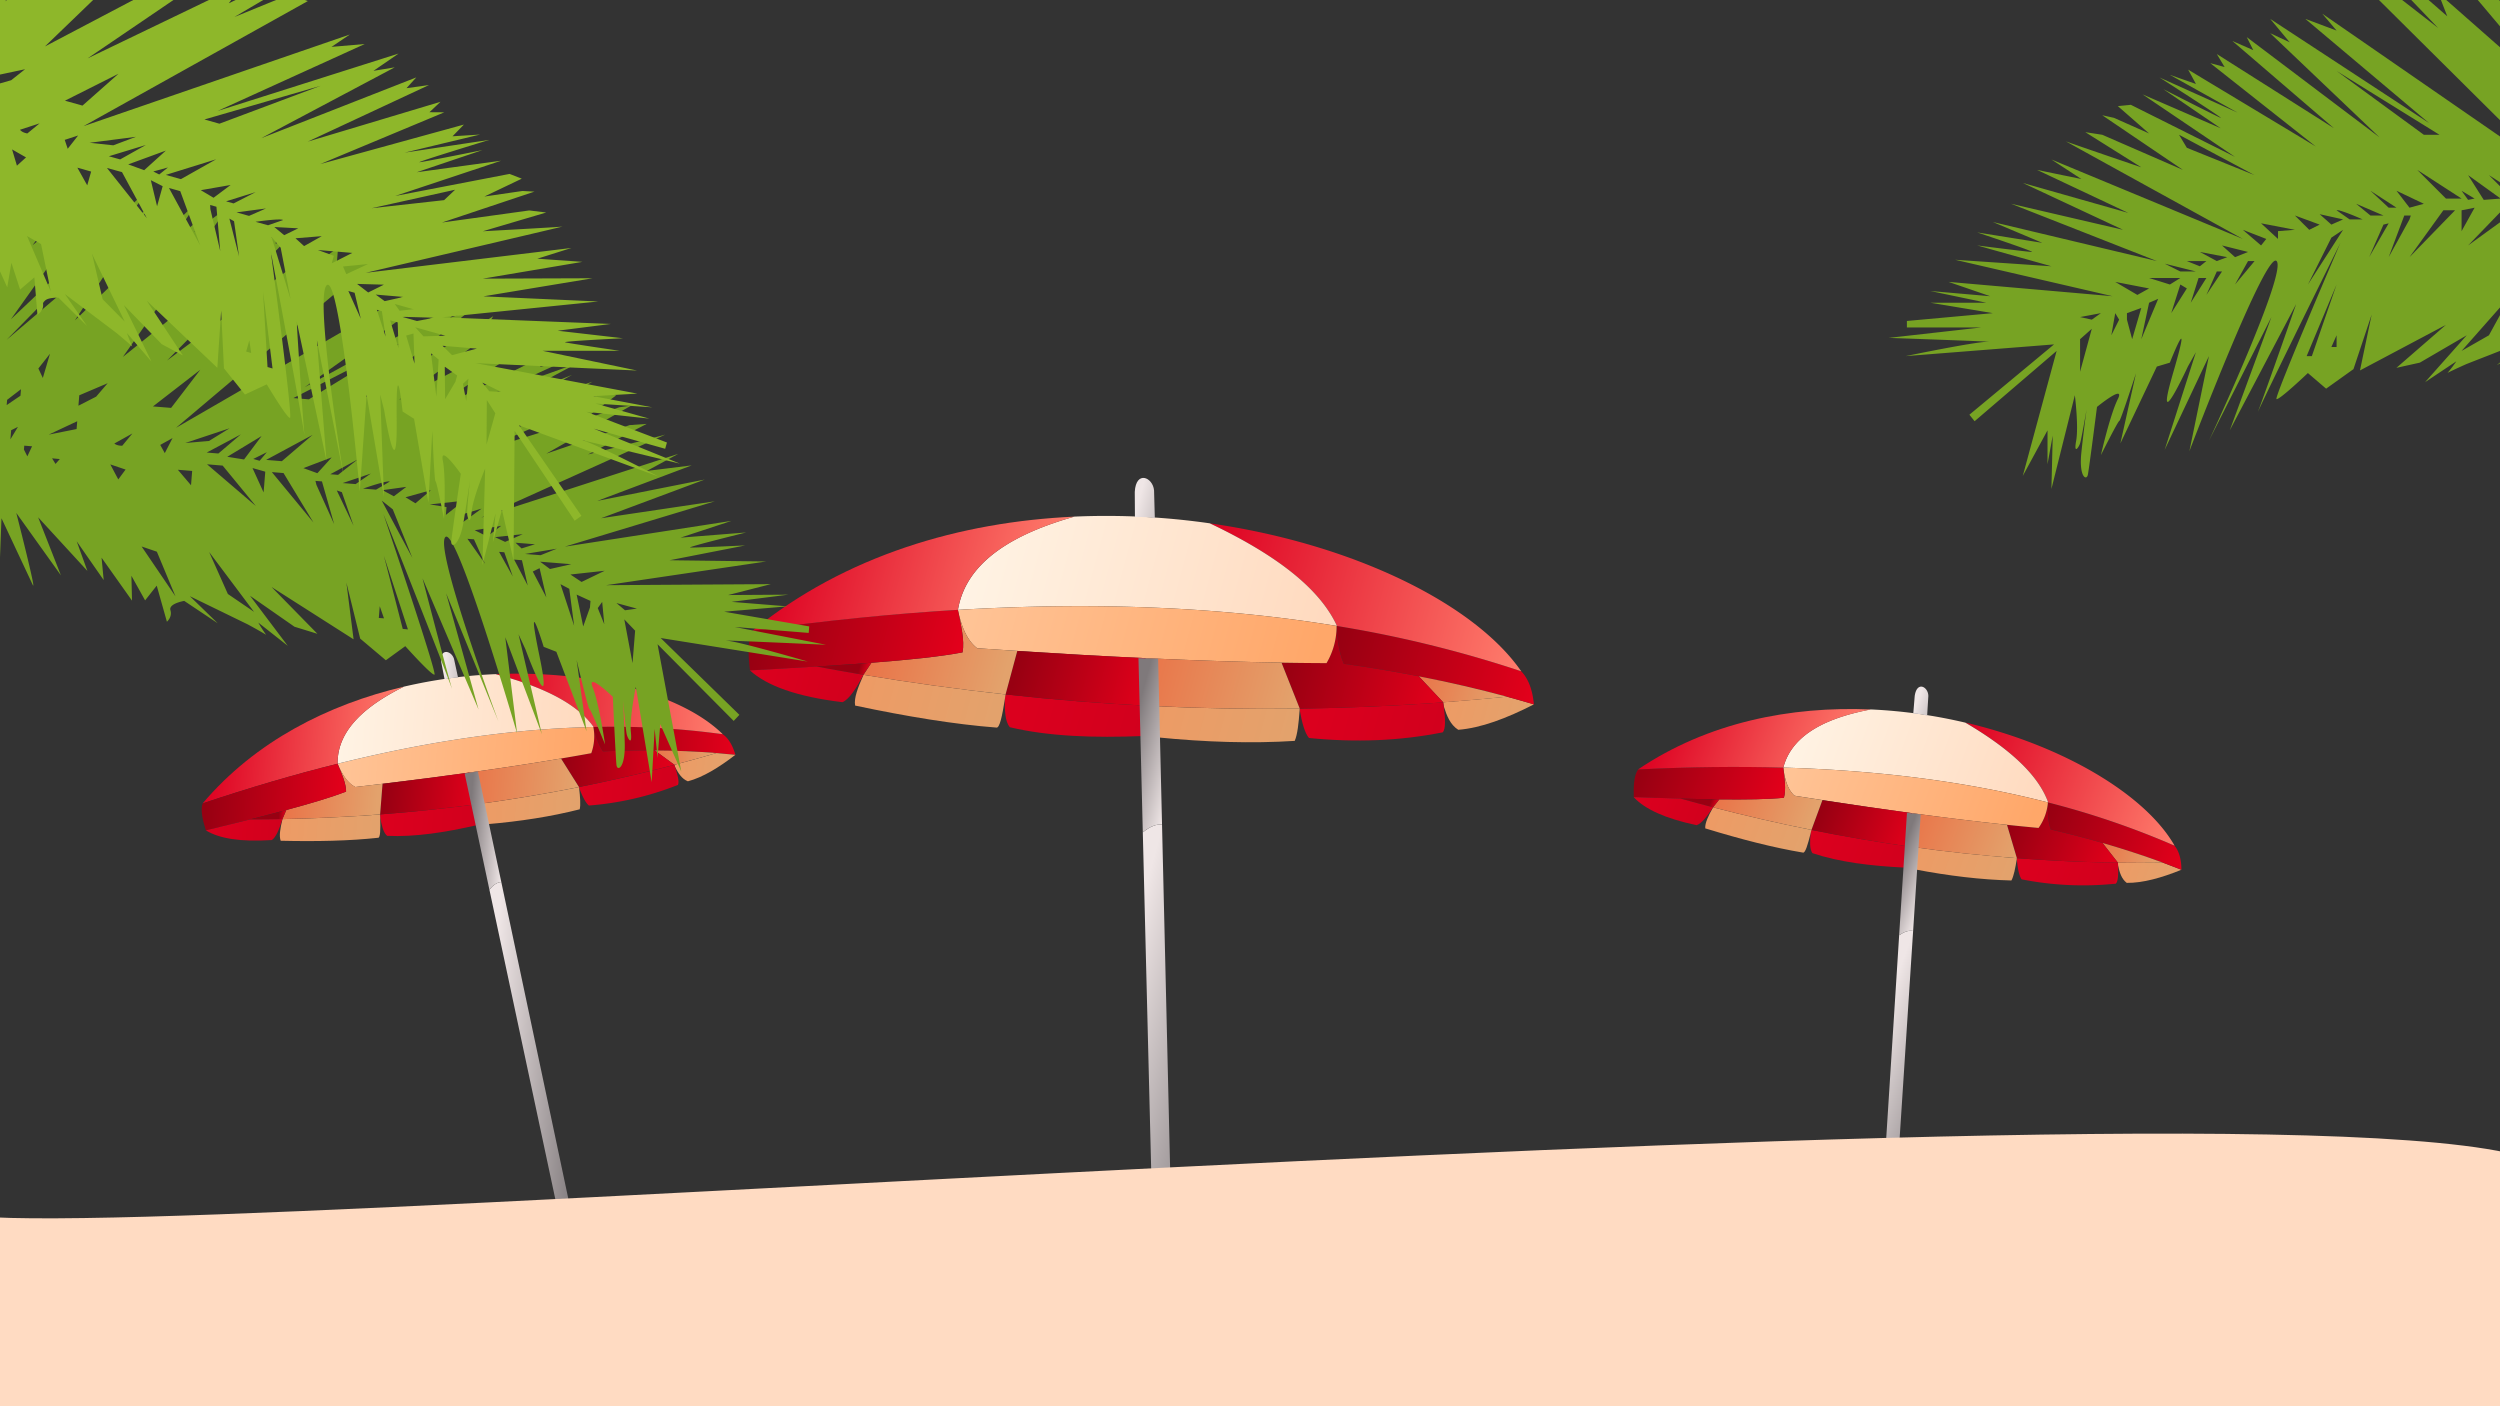 <svg xmlns="http://www.w3.org/2000/svg" xmlns:xlink="http://www.w3.org/1999/xlink" viewBox="0 0 1920 1080"><rect x="0" y="0" width="1920" height="1080" fill="#333333" stroke="none"/><defs><style>.cls-1{fill:url(#linear-gradient);}.cls-2{fill:url(#linear-gradient-2);}.cls-3{fill:url(#linear-gradient-3);}.cls-4{fill:url(#linear-gradient-4);}.cls-5{fill:url(#linear-gradient-5);}.cls-6{fill:url(#linear-gradient-6);}.cls-7{fill:url(#linear-gradient-7);}.cls-8{fill:url(#linear-gradient-8);}.cls-9{fill:url(#linear-gradient-9);}.cls-10{fill:url(#linear-gradient-10);}.cls-11{fill:url(#linear-gradient-11);}.cls-12{fill:url(#linear-gradient-12);}.cls-13{fill:url(#linear-gradient-13);}.cls-14{fill:url(#linear-gradient-14);}.cls-15{fill:url(#linear-gradient-15);}.cls-16{fill:url(#linear-gradient-16);}.cls-17{fill:url(#linear-gradient-17);}.cls-18{fill:url(#linear-gradient-18);}.cls-19{fill:url(#linear-gradient-19);}.cls-20{fill:url(#linear-gradient-20);}.cls-21{fill:url(#linear-gradient-21);}.cls-22{fill:url(#linear-gradient-22);}.cls-23{fill:url(#linear-gradient-23);}.cls-24{fill:url(#linear-gradient-24);}.cls-25{fill:url(#linear-gradient-25);}.cls-26{fill:url(#linear-gradient-26);}.cls-27{fill:url(#linear-gradient-27);}.cls-28{fill:url(#linear-gradient-28);}.cls-29{fill:url(#linear-gradient-29);}.cls-30{fill:url(#linear-gradient-30);}.cls-31{fill:url(#linear-gradient-31);}.cls-32{fill:url(#linear-gradient-32);}.cls-33{fill:url(#linear-gradient-33);}.cls-34{fill:url(#linear-gradient-34);}.cls-35{fill:url(#linear-gradient-35);}.cls-36{fill:url(#linear-gradient-36);}.cls-37{fill:url(#linear-gradient-37);}.cls-38{fill:url(#linear-gradient-38);}.cls-39{fill:url(#linear-gradient-39);}.cls-40{fill:url(#linear-gradient-40);}.cls-41{fill:url(#linear-gradient-41);}.cls-42{fill:url(#linear-gradient-42);}.cls-43{fill:url(#linear-gradient-43);}.cls-44{fill:url(#linear-gradient-44);}.cls-45{fill:url(#linear-gradient-45);}.cls-46{fill:url(#linear-gradient-46);}.cls-47{fill:url(#linear-gradient-47);}.cls-48{fill:url(#linear-gradient-48);}.cls-49{fill:url(#linear-gradient-49);}.cls-50{fill:url(#linear-gradient-50);}.cls-51{fill:url(#linear-gradient-51);}.cls-52{fill:url(#linear-gradient-52);}.cls-53{fill:url(#linear-gradient-53);}.cls-54{fill:url(#linear-gradient-54);}.cls-55{fill:url(#linear-gradient-55);}.cls-56{fill:url(#linear-gradient-56);}.cls-57{fill:url(#linear-gradient-57);}.cls-58{fill:url(#linear-gradient-58);}.cls-59{fill:url(#linear-gradient-59);}.cls-60{fill:url(#linear-gradient-60);}.cls-61{fill:url(#linear-gradient-61);}.cls-62{fill:url(#linear-gradient-62);}.cls-63{fill:url(#linear-gradient-63);}.cls-64{fill:#ffdbc2;}.cls-65{fill:#77a323;}.cls-66{fill:#8eb72a;}</style><linearGradient id="linear-gradient" x1="455.11" y1="565.7" x2="565.19" y2="574.43" gradientUnits="userSpaceOnUse"><stop offset="0.03" stop-color="#980012"/><stop offset="1" stop-color="#e4001b"/></linearGradient><linearGradient id="linear-gradient-2" x1="517.91" y1="587.5" x2="563.86" y2="591.15" gradientUnits="userSpaceOnUse"><stop offset="0.04" stop-color="#ed9b65"/><stop offset="0.96" stop-color="#e3a26c"/></linearGradient><linearGradient id="linear-gradient-3" x1="502.53" y1="580.35" x2="549.72" y2="584.09" gradientUnits="userSpaceOnUse"><stop offset="0.04" stop-color="#e9764a"/><stop offset="0.96" stop-color="#e3a26c"/></linearGradient><linearGradient id="linear-gradient-4" x1="379.3" y1="533.52" x2="556.38" y2="547.56" gradientUnits="userSpaceOnUse"><stop offset="0" stop-color="#dd0021"/><stop offset="1" stop-color="#ff7e6d"/></linearGradient><linearGradient id="linear-gradient-5" x1="445.04" y1="599.83" x2="520.65" y2="605.83" gradientUnits="userSpaceOnUse"><stop offset="0" stop-color="#dc001e"/><stop offset="0.97" stop-color="#d2001d"/><stop offset="1" stop-color="#e4001b"/></linearGradient><linearGradient id="linear-gradient-6" x1="431.1" y1="579.87" x2="517.97" y2="586.75" xlink:href="#linear-gradient"/><linearGradient id="linear-gradient-7" x1="260.34" y1="573.14" x2="454.66" y2="588.54" gradientUnits="userSpaceOnUse"><stop offset="0.04" stop-color="#ffc395"/><stop offset="0.96" stop-color="#ffa769"/></linearGradient><linearGradient id="linear-gradient-8" x1="262.16" y1="547.55" x2="455.33" y2="562.86" gradientUnits="userSpaceOnUse"><stop offset="0" stop-color="#fff3e4"/><stop offset="0.96" stop-color="#ffdabf"/></linearGradient><linearGradient id="linear-gradient-9" x1="367.75" y1="615.42" x2="445.37" y2="621.57" xlink:href="#linear-gradient-2"/><linearGradient id="linear-gradient-10" x1="360.12" y1="596.9" x2="444.74" y2="603.61" xlink:href="#linear-gradient-3"/><linearGradient id="linear-gradient-11" x1="291.85" y1="626.48" x2="367.65" y2="632.49" xlink:href="#linear-gradient-5"/><linearGradient id="linear-gradient-12" x1="293.41" y1="606.79" x2="367.78" y2="612.69" xlink:href="#linear-gradient"/><linearGradient id="linear-gradient-13" x1="215.59" y1="632.56" x2="292" y2="638.62" xlink:href="#linear-gradient-2"/><linearGradient id="linear-gradient-14" x1="218.72" y1="606.27" x2="292.98" y2="612.15" xlink:href="#linear-gradient-3"/><linearGradient id="linear-gradient-15" x1="159.65" y1="566.37" x2="306.19" y2="577.98" xlink:href="#linear-gradient-4"/><linearGradient id="linear-gradient-16" x1="155.95" y1="607.95" x2="265.08" y2="616.6" xlink:href="#linear-gradient"/><linearGradient id="linear-gradient-17" x1="192.36" y1="624.64" x2="219.48" y2="626.79" gradientUnits="userSpaceOnUse"><stop offset="0.8" stop-color="#980012"/><stop offset="1" stop-color="#e4001b"/></linearGradient><linearGradient id="linear-gradient-18" x1="158.42" y1="633.75" x2="216.18" y2="638.32" xlink:href="#linear-gradient-5"/><linearGradient id="linear-gradient-19" x1="315.35" y1="801.38" x2="450.96" y2="812.13" gradientUnits="userSpaceOnUse"><stop offset="0.44" stop-color="#efe6e6"/><stop offset="1" stop-color="#7f797b"/></linearGradient><linearGradient id="linear-gradient-20" x1="328.59" y1="634.4" x2="388.04" y2="639.11" gradientUnits="userSpaceOnUse"><stop offset="0.53" stop-color="#7f797b"/><stop offset="1" stop-color="#efe6e6"/></linearGradient><linearGradient id="linear-gradient-21" x1="338.38" y1="510.92" x2="397.83" y2="515.63" gradientUnits="userSpaceOnUse"><stop offset="0.06" stop-color="#efe6e6"/><stop offset="0.68" stop-color="#7f797b"/></linearGradient><linearGradient id="linear-gradient-22" x1="1626.55" y1="662.68" x2="1671.24" y2="679.12" xlink:href="#linear-gradient-2"/><linearGradient id="linear-gradient-23" x1="1570.17" y1="623.47" x2="1677.22" y2="662.87" xlink:href="#linear-gradient"/><linearGradient id="linear-gradient-24" x1="1613.25" y1="651.27" x2="1659.13" y2="668.16" xlink:href="#linear-gradient-3"/><linearGradient id="linear-gradient-25" x1="1550.64" y1="654.61" x2="1624.16" y2="681.66" xlink:href="#linear-gradient-5"/><linearGradient id="linear-gradient-26" x1="1542.34" y1="630.86" x2="1626.82" y2="661.95" xlink:href="#linear-gradient"/><linearGradient id="linear-gradient-27" x1="1503.76" y1="570.31" x2="1675.96" y2="633.68" xlink:href="#linear-gradient-4"/><linearGradient id="linear-gradient-28" x1="1383.34" y1="551.57" x2="1571.19" y2="620.71" xlink:href="#linear-gradient-8"/><linearGradient id="linear-gradient-29" x1="1469.41" y1="648.54" x2="1544.89" y2="676.31" xlink:href="#linear-gradient-2"/><linearGradient id="linear-gradient-30" x1="1374.39" y1="576.51" x2="1563.36" y2="646.06" xlink:href="#linear-gradient-7"/><linearGradient id="linear-gradient-31" x1="1390.84" y1="638.36" x2="1464.55" y2="665.48" xlink:href="#linear-gradient-5"/><linearGradient id="linear-gradient-32" x1="1466.99" y1="627.99" x2="1549.29" y2="658.28" xlink:href="#linear-gradient-3"/><linearGradient id="linear-gradient-33" x1="1397.88" y1="619.22" x2="1470.21" y2="645.83" xlink:href="#linear-gradient"/><linearGradient id="linear-gradient-34" x1="1313.3" y1="623.13" x2="1387.6" y2="650.47" xlink:href="#linear-gradient-2"/><linearGradient id="linear-gradient-35" x1="1323.74" y1="597.85" x2="1395.96" y2="624.43" xlink:href="#linear-gradient-3"/><linearGradient id="linear-gradient-36" x1="1260.85" y1="582.01" x2="1366.97" y2="621.06" xlink:href="#linear-gradient"/><linearGradient id="linear-gradient-37" x1="1276.14" y1="541.69" x2="1418.63" y2="594.13" xlink:href="#linear-gradient-4"/><linearGradient id="linear-gradient-38" x1="1292.41" y1="608.77" x2="1318.78" y2="618.48" xlink:href="#linear-gradient-17"/><linearGradient id="linear-gradient-39" x1="1256.1" y1="608.35" x2="1312.27" y2="629.02" xlink:href="#linear-gradient-5"/><linearGradient id="linear-gradient-40" x1="1365.41" y1="818.87" x2="1497.28" y2="867.4" xlink:href="#linear-gradient-19"/><linearGradient id="linear-gradient-41" x1="1425.17" y1="656.49" x2="1482.98" y2="677.76" xlink:href="#linear-gradient-20"/><linearGradient id="linear-gradient-42" x1="1469.36" y1="536.41" x2="1527.17" y2="557.68" xlink:href="#linear-gradient-21"/><linearGradient id="linear-gradient-43" x1="1108.34" y1="539.58" x2="1173.63" y2="557.24" xlink:href="#linear-gradient-2"/><linearGradient id="linear-gradient-44" x1="1023.67" y1="491.19" x2="1180.05" y2="533.49" xlink:href="#linear-gradient"/><linearGradient id="linear-gradient-45" x1="1088.1" y1="525.12" x2="1155.13" y2="543.25" xlink:href="#linear-gradient-3"/><linearGradient id="linear-gradient-46" x1="999.95" y1="537.69" x2="1107.35" y2="566.74" xlink:href="#linear-gradient-5"/><linearGradient id="linear-gradient-47" x1="985.23" y1="505.14" x2="1108.63" y2="538.51" xlink:href="#linear-gradient"/><linearGradient id="linear-gradient-48" x1="923.05" y1="424.33" x2="1174.6" y2="492.36" xlink:href="#linear-gradient-4"/><linearGradient id="linear-gradient-49" x1="750.35" y1="412.94" x2="1024.76" y2="487.15" xlink:href="#linear-gradient-8"/><linearGradient id="linear-gradient-50" x1="884.29" y1="539.3" x2="994.55" y2="569.12" xlink:href="#linear-gradient-2"/><linearGradient id="linear-gradient-51" x1="740.82" y1="449.34" x2="1016.87" y2="524" xlink:href="#linear-gradient-7"/><linearGradient id="linear-gradient-52" x1="771.85" y1="534.76" x2="879.53" y2="563.88" xlink:href="#linear-gradient-5"/><linearGradient id="linear-gradient-53" x1="878.28" y1="510.54" x2="998.5" y2="543.05" xlink:href="#linear-gradient-3"/><linearGradient id="linear-gradient-54" x1="779.41" y1="506.8" x2="885.07" y2="535.37" xlink:href="#linear-gradient"/><linearGradient id="linear-gradient-55" x1="660.25" y1="522.95" x2="768.79" y2="552.3" xlink:href="#linear-gradient-2"/><linearGradient id="linear-gradient-56" x1="671.85" y1="485.88" x2="777.35" y2="514.41" xlink:href="#linear-gradient-3"/><linearGradient id="linear-gradient-57" x1="580.89" y1="471.36" x2="735.92" y2="513.29" xlink:href="#linear-gradient"/><linearGradient id="linear-gradient-58" x1="597.46" y1="412.41" x2="805.62" y2="468.7" xlink:href="#linear-gradient-4"/><linearGradient id="linear-gradient-59" x1="628.89" y1="505.26" x2="667.42" y2="515.68" xlink:href="#linear-gradient-17"/><linearGradient id="linear-gradient-60" x1="577.49" y1="509.23" x2="659.54" y2="531.42" xlink:href="#linear-gradient-5"/><linearGradient id="linear-gradient-61" x1="758.54" y1="793.31" x2="951.17" y2="845.41" xlink:href="#linear-gradient-19"/><linearGradient id="linear-gradient-62" x1="822.7" y1="556.1" x2="907.15" y2="578.94" xlink:href="#linear-gradient-20"/><linearGradient id="linear-gradient-63" x1="870.14" y1="380.69" x2="954.59" y2="403.53" xlink:href="#linear-gradient-21"/></defs><title>beach</title><g id="Layer_3" data-name="Layer 3"><path class="cls-1" d="M555.08,563.89c4.4,3.16,7.61,8.48,9.69,15.81q-7.24-.78-14.59-1.36h0q-23.24-1.86-47.32-2-19.62-.15-39.76.78c-3.84-5.71-5.64-12-7.4-18.78A620.1,620.1,0,0,1,555.08,563.89Z"/><path class="cls-2" d="M550.18,578.34q7.34.58,14.59,1.36c-12.66,9.78-24.95,17.27-36.48,20.35-4.64-1.85-7.29-6.17-9.73-10.74-.2-.63-.41-1.28-.63-1.93h0q16.17-4.29,32.25-9Z"/><path class="cls-3" d="M502.85,576.33q24.07.15,47.32,2-16.08,4.75-32.25,9Z"/><path class="cls-4" d="M555.08,563.89a620.1,620.1,0,0,0-99.39-5.56l0-.27c-11.2-15.63-33.91-29.44-75.16-40.32C455.65,514.5,524.28,533.39,555.08,563.89Z"/><path class="cls-5" d="M518.56,589.31c2,6.36,3.22,11.58,2,13.55a234.77,234.77,0,0,1-68.26,15.79c-2.67-2.14-5.15-7.31-7.53-13.7,0-.17,0-.33-.06-.51h0q36.85-7.41,73.24-17.07h0C518.15,588,518.36,588.68,518.56,589.31Z"/><path class="cls-6" d="M502.85,576.33l15.07,11q-36.39,9.68-73.24,17.07l-13.79-21.91q11.85-2,23.21-4.08a38,38,0,0,0,1.59-20.12c1.76,6.77,3.56,13.07,7.4,18.78Q483.24,576.19,502.85,576.33Z"/><path class="cls-7" d="M455.69,558.33a38,38,0,0,1-1.59,20.12q-11.36,2.07-23.21,4.08c-22.25,3.76-45.82,7.35-70.49,10.78-21.42,3-43.67,5.86-66.61,8.63q-10.37,1.26-20.91,2.49c-5.8-2.93-10.12-9.41-13.6-17.89l.07,0C332.09,568.39,397.05,559.59,455.69,558.33Z"/><path class="cls-8" d="M455.71,558.06l0,.27c-58.64,1.26-123.6,10.06-196.34,28.19l-.07-.27c-.32-23.83,18.71-43,50.92-58.91a380.41,380.41,0,0,1,70.35-9.6C421.8,528.62,444.51,542.43,455.71,558.06Z"/><path class="cls-9" d="M444.75,605c.8,6.93,1.29,13.17.46,16.55-21.85,5.55-45.74,9.28-71.33,11.44-3.44-2-5-8.38-6.29-15.51q38.75-5.29,77-13C444.62,604.63,444.68,604.79,444.75,605Z"/><path class="cls-10" d="M444.56,604.46q-38.24,7.69-77,13a1.08,1.08,0,0,1-.19,0l-7-24.15c24.67-3.43,48.24-7,70.49-10.78l13.79,21.91Z"/><path class="cls-11" d="M367.4,617.46c1.08,6.89,1.1,12.71-1.11,16.25-24.43,5.59-47.9,9.24-69,8.21-3.1-2.71-4.14-8.26-5.25-13.73,0-.89-.05-1.8-.08-2.71h0Q329.9,622.57,367.4,617.46Z"/><path class="cls-12" d="M360.4,593.31l7,24.15q-37.5,5.12-75.47,8l1.86-23.53C316.73,599.17,339,596.3,360.4,593.31Z"/><path class="cls-13" d="M292,628.19c.24,8.3.2,15.51-1.7,15.23-21.79,2.37-47.09,2.93-74.72,2.28-1.4-3.7-.27-9.8,1.29-16.31l-.06,0,.09-.31q37.74-.73,75-3.59h0C292,626.39,292,627.3,292,628.19Z"/><path class="cls-14" d="M293.79,601.94l-1.86,23.53q-37.29,2.87-75,3.59l3-7c19.14-5.14,35.28-10,45.9-14.14,0-6.47-3.53-13.93-6.48-21.42,3.48,8.48,7.8,15,13.6,17.89Q283.43,603.2,293.79,601.94Z"/><path class="cls-15" d="M155.64,617C196.05,569.29,252.2,541,310.2,527.34,278,543.28,259,562.42,259.28,586.25l.07.27-.07,0Q209.92,598.84,155.64,617Z"/><path class="cls-16" d="M259.28,586.54c3,7.49,6.52,15,6.48,21.42-10.62,4.19-26.76,9-45.9,14.14-8.75,2.35-18.11,4.77-27.87,7.23-10.92,2.75-22.33,5.56-33.89,8.39-2.74-8.63-4.15-16.07-2.46-20.71Q210,598.76,259.28,586.54Z"/><path class="cls-17" d="M219.86,622.1l-3,7q-12.43.26-24.92.27C201.75,626.87,211.11,624.45,219.86,622.1Z"/><path class="cls-18" d="M216.91,629.06l-.09.31c-2.29,7.37-4.8,13.56-8,15.79-24.17,1.59-40.56-1.18-50.7-7.44,11.56-2.83,23-5.64,33.89-8.39Q204.47,629.32,216.91,629.06Z"/><path class="cls-19" d="M385,677.4l55.75,263.43-10.2-.81L375.85,683.2Q380.64,677.59,385,677.4Z"/><path class="cls-20" d="M367,592.39l18,85q-4.36.18-9.16,5.8l-19-89.21Z"/><path class="cls-21" d="M351.71,520.07l.07.36a47.83,47.83,0,0,0-10.11,1.24l-.22.05-.09-.42-2.43-12.5c-1.49-11.4,7.91-9.29,9.78-2.64Z"/><path class="cls-22" d="M1661.2,662.56q7.14,2.64,14.13,5.43c-15.32,6.19-29.63,10.21-42,10.06-4.09-3.14-5.52-8.17-6.67-13.39,0-.69,0-1.39-.09-2.11h0q17.26.24,34.59,0Z"/><path class="cls-23" d="M1670.11,649.56c3.49,4.38,5.19,10.56,5.22,18.43q-7-2.79-14.13-5.43h0q-22.59-8.34-46.5-15.2-19.49-5.61-39.76-10.32c-2.23-6.75-2.26-13.51-2.12-20.74A641,641,0,0,1,1670.11,649.56Z"/><path class="cls-24" d="M1614.69,647.36q23.89,6.87,46.5,15.2-17.31.24-34.59,0Z"/><path class="cls-25" d="M1626.69,664.66c.26,6.89,0,12.41-1.81,14a242.41,242.41,0,0,1-72.3-3.34c-2-2.88-3.08-8.71-3.67-15.72,0-.18.06-.35.08-.53h0q38.71,2.92,77.61,3.47h0C1626.64,663.27,1626.66,664,1626.69,664.66Z"/><path class="cls-26" d="M1626.6,662.55q-38.89-.54-77.61-3.47l-7.6-25.63q12.34,1.31,24.22,2.41a39.19,39.19,0,0,0,7.2-19.56c-.14,7.23-.11,14,2.12,20.74q20.28,4.73,39.76,10.32Z"/><path class="cls-27" d="M1572.9,616c-6.78-18.68-25.51-38.75-63.5-61.08,75.6,17.74,138.59,55.67,160.71,94.6a641,641,0,0,0-97.3-33.26Z"/><path class="cls-28" d="M1572.9,616l-.09.26c-58.67-15.12-125.74-24.48-203.15-26.75v-.29c6.33-23.79,30.6-37.51,67.09-44.38A393.6,393.6,0,0,1,1509.4,555C1547.39,577.29,1566.12,597.36,1572.9,616Z"/><path class="cls-29" d="M1548.91,659.62c-1.13,7.1-2.38,13.46-4.15,16.59-23.29-.58-48.08-3.55-74.14-8.53-2.86-2.95-2.66-9.74-1.93-17.19q40,5.55,80.18,8.58C1548.88,659.26,1548.9,659.44,1548.91,659.62Z"/><path class="cls-30" d="M1565.61,635.86q-11.86-1.1-24.22-2.41c-23.18-2.47-47.62-5.48-73.12-9-22.13-3-45.07-6.36-68.65-10q-10.66-1.63-21.49-3.36c-5-4.52-7.45-12.18-8.54-21.58h.07c77.41,2.27,144.48,11.63,203.15,26.75A39.19,39.19,0,0,1,1565.61,635.86Z"/><path class="cls-31" d="M1468.5,650.47c-.85,7.16-2.46,12.95-5.64,15.86-25.86-1.27-50.23-4.18-70.94-11.11-2.34-3.55-1.82-9.36-1.4-15.12.23-.89.45-1.8.67-2.72h0Q1429.78,645.09,1468.5,650.47Z"/><path class="cls-32" d="M1548.87,659.07q-40.17-3-80.18-8.58l-.19,0-.23-26c25.5,3.47,49.94,6.48,73.12,9l7.6,25.63Z"/><path class="cls-33" d="M1468.27,624.5l.23,26q-38.73-5.37-77.3-13.09l8.42-22.89C1423.2,618.14,1446.14,621.49,1468.27,624.5Z"/><path class="cls-34" d="M1315.41,620.3c0-.09.12-.19.18-.28q37.73,9.79,75.61,17.36h0c-.22.92-.44,1.83-.67,2.72-2.08,8.33-4.12,15.48-5.94,14.67-22.34-3.71-47.65-10.22-74.95-18.58-.36-4.06,2.47-9.82,5.84-15.85Z"/><path class="cls-35" d="M1369.59,589.55c1.09,9.4,3.58,17.06,8.54,21.58q10.83,1.73,21.49,3.36l-8.42,22.89q-37.89-7.56-75.61-17.36l4.87-6.1c20.47.22,37.87,0,49.6-1.25C1371.9,606.24,1370.44,597.82,1369.59,589.55Z"/><path class="cls-36" d="M1369.59,589.55c.85,8.27,2.31,16.69.47,23.12-11.73,1.2-29.13,1.47-49.6,1.25-9.35-.1-19.34-.31-29.73-.59-11.63-.31-23.76-.7-36-1.11-.32-9.35.36-17.14,3.33-21.28Q1317.16,587.94,1369.59,589.55Z"/><path class="cls-37" d="M1369.66,589.55h-.07Q1317.07,588,1258,590.94c53.51-36.19,117.26-48.71,178.75-46.06-36.49,6.87-60.76,20.59-67.09,44.38Z"/><path class="cls-38" d="M1320.46,613.92l-4.87,6.1q-12.45-3.22-24.86-6.69C1301.12,613.61,1311.11,613.82,1320.46,613.92Z"/><path class="cls-39" d="M1315.59,620c-.06.09-.13.19-.18.28-4.33,6.69-8.55,12.14-12.39,13.46-24.48-5.16-40-12.49-48.34-21.54,12.29.41,24.42.8,36,1.11Q1303.15,616.79,1315.59,620Z"/><path class="cls-40" d="M1469.28,715l-18.06,277.55-9.91-3.65,17.24-270.69C1462.77,715.39,1466.35,714.31,1469.28,715Z"/><path class="cls-41" d="M1475.11,625.42,1469.28,715c-2.93-.69-6.51.39-10.73,3.21l6-94Z"/><path class="cls-42" d="M1480.07,549.23l0,.38a49.65,49.65,0,0,0-10.41-1.59h-.23l0-.44,1.07-13.11c1.7-11.76,10.46-7,10.47.1Z"/><path class="cls-43" d="M1157.35,535.07q10.43,2.83,20.68,5.9c-20.91,10.68-40.65,18.17-58.11,19.51-6.19-3.94-8.84-10.87-11.13-18.12-.12-1-.24-2-.39-3h0q24.48-1.83,48.95-4.33Z"/><path class="cls-44" d="M1168.32,515.56c5.49,5.75,8.67,14.28,9.71,25.41q-10.26-3.08-20.68-5.9h0q-33-9-67.7-15.66-28.25-5.5-57.53-9.61c-4-9.26-4.9-18.83-5.61-29.08A910.29,910.29,0,0,1,1168.32,515.56Z"/><path class="cls-45" d="M1089.64,519.4q34.68,6.72,67.7,15.66-24.46,2.51-48.95,4.33Z"/><path class="cls-46" d="M1108.79,542.36c1.24,9.72,1.53,17.57-.8,20.07-32.83,6.59-67.09,7.93-102.69,4.34-3.27-3.81-5.45-11.93-7.16-21.78,0-.25,0-.5,0-.75h0q55.14-.74,110.21-4.84h0C1108.55,540.4,1108.67,541.4,1108.79,542.36Z"/><path class="cls-47" d="M1108.39,539.39q-55.08,4.11-110.21,4.84l-14-35.31q17.64.3,34.56.37a55.55,55.55,0,0,0,7.73-28.58c.71,10.25,1.61,19.82,5.61,29.08q29.27,4.12,57.53,9.61Z"/><path class="cls-48" d="M1168.32,515.56a910.29,910.29,0,0,0-141.82-34.85l.11-.38c-11.94-25.56-41-51.61-97.5-78.42C1038.27,417.51,1132.14,463.27,1168.32,515.56Z"/><path class="cls-49" d="M1026.61,480.33l-.11.38c-84.89-14-180.94-18.84-290.73-12.34l0-.4c6-34.45,38.57-56.91,89.33-71.21a558,558,0,0,1,104,5.15C985.65,428.72,1014.67,454.77,1026.61,480.33Z"/><path class="cls-50" d="M998.14,545c-.72,10.2-1.69,19.34-3.8,24-33,2.1-68.46,1-106-2.76-4.41-3.82-5-13.45-4.88-24.07Q940.8,545,998,544.23C998,544.49,998.09,544.74,998.14,545Z"/><path class="cls-51" d="M1018.77,509.29q-16.92-.06-34.56-.37c-33.1-.59-68.06-1.77-104.56-3.48C848,504,815.1,502.1,781.28,499.9q-15.3-1-30.82-2.06c-7.59-5.78-12.07-16.29-14.79-29.46h.1c109.79-6.5,205.84-1.67,290.73,12.34A55.55,55.55,0,0,1,1018.77,509.29Z"/><path class="cls-52" d="M883.23,542.15c-.3,10.23-1.84,18.63-6,23.14-36.75,1.45-71.58.39-101.76-6.81-3.74-4.73-3.75-13-3.86-21.21.2-1.29.4-2.61.6-3.93h0Q827.77,539.41,883.23,542.15Z"/><path class="cls-53" d="M998,544.23q-57.21.76-114.49-2.07h-.28l-3.58-36.71c36.5,1.71,71.46,2.89,104.56,3.48l14,35.31Z"/><path class="cls-54" d="M879.65,505.44l3.58,36.71q-55.46-2.74-111-8.82l9-33.43C815.1,502.1,848,504,879.65,505.44Z"/><path class="cls-55" d="M663,518.73l-.09-.05c.07-.14.15-.28.21-.42q54.61,9.13,109.15,15.07h0c-.2,1.32-.4,2.64-.6,3.93-1.9,12-3.9,22.42-6.57,21.5-32.06-2.46-68.69-8.48-108.36-16.88C655.68,536.19,659,527.69,663,518.73Z"/><path class="cls-56" d="M735.67,468.38c2.72,13.17,7.2,23.68,14.79,29.46q15.52,1.08,30.82,2.06l-9,33.43q-54.54-5.94-109.15-15.07l6.13-9.24c29-2.25,53.57-4.82,70-8C741,491.7,737.91,480,735.67,468.38Z"/><path class="cls-57" d="M735.67,468.38C737.91,480,741,491.7,739.24,501c-16.45,3.17-41,5.74-70,8-13.24,1-27.39,2-42.13,2.9-16.49,1-33.7,2-51.13,3-1.63-13.19-1.65-24.3,2-30.53Q661.28,472.69,735.67,468.38Z"/><path class="cls-58" d="M735.77,468.37h-.1q-74.49,4.41-157.67,16c71.15-57.9,159.76-83.62,247.08-87.59-50.76,14.3-83.36,36.76-89.33,71.21Z"/><path class="cls-59" d="M669.22,509l-6.13,9.24q-18-3-36-6.34C641.83,511,656,510.05,669.22,509Z"/><path class="cls-60" d="M663.09,518.26c-.06.14-.14.28-.21.42-5.29,10-10.57,18.25-15.83,20.6-35.28-4.23-58.17-12.64-71.09-24.4,17.43-1,34.64-1.94,51.13-3Q645.11,515.28,663.09,518.26Z"/><path class="cls-61" d="M892.44,633.33l9.29,394.9-14.48-3.91-9.58-385.09Q886.09,632.44,892.44,633.33Z"/><path class="cls-62" d="M889.44,505.89l3,127.44q-6.35-.9-14.77,5.9l-3.33-133.78Z"/><path class="cls-63" d="M871.63,396.46l-.13-18.68c.93-16.84,13.92-11.25,14.82-1.17l.57,20.87V398c-3.83-.86-9.14-1-14.92-.94h-.34Z"/></g><g id="Layer_5" data-name="Layer 5"><path class="cls-64" d="M-25.79,933.06C134.37,958.35,2132.44,789.8,1951.5,921.5l-21,225-2006-39Z"/><path class="cls-65" d="M87.81,340.62c2.25,1.92,6.1,1.68,6.1,1.68l7.78-9.4Zm201,35.43,10.53-6.18c-.44-.26-1.78-.12-3.58.27-5.95,1.25-16.92,5.11-16.92,5.11Zm5,.4,8.65,4.71,9.61-7.25ZM81.67,182.81,5.15,260.92l40.93-34.83Zm-3.09-36.37L8.43,245.13,114.86,144.34,92.28,175.63l21.3-15.34L57.51,246.07l94.67-91.7-22.83,34.28L159.51,163l-10.26,15.22,25.61-19L94.38,274.12l118-94.84-.64,8,10.45-5.17-93.91,94.77L235,197.15l-8.42,17.39,24.29-17.94,8.78-6.49-.89,11-25.92,23,38.13-25,14.87,2.2L135.15,328.57,322.44,220.24l-12,12.08,24.65-7L234,297.39l128-69.95L345.6,244.18l15.51-5.78-90.15,73,94.19-59.89,13.66-8.68L373,252.41l16.51-5.7-83.12,60.53,94.28-49.6-6.78,9.49,11.2-2.11-85.87,57.3,102.42-50.95-6.86,10.48,20.49-5.37-54.16,24.73,61.94-22.08c-1.54.82-52.32,27.85-49.3,27.11s44.31-17.85,45.59-18.38l-46.23,26.36L455,293.12,380.4,335.26l83-33.45,9.89,1.8-25.61,19,27.88-9.8,9.13-1.27-65.17,36.89,64-21.94,13.12-.95-45,23.47s57.34-14.45,59.41-15.29-139.36,62.85-141.56,63.84l151.4-49-24.12,13.11,34.45-4.25L458.69,384.7l82.58-16.42L461.63,398,549,385,433.79,419.82l128-19.79-39.16,12.9,50.45-4c-1.35.33-46,11.34-43,11.57s42.27-1.61,42.27-1.61l-58.1,11.38,74.16.95-122.86,18.2L592,448.61,559.21,457l46.17-.29-43.58,5.52,42.86,3.45-48.49,4.12,65.31,11.28-.4,5-56.82-4.57,70.13,13.67s-86-3.91-76-3.11,61.92,16,61.92,16L507.4,490l60.46,59-4.39,4.67L505,494.78l18.22,97.77-16.13-36.41L505,582.06l-2.22-22.25-2.29,40.94-12.17-73.21s-4.92,23.68-3.8,34.81-2.4,4.82-3.15,1.75-2.75-24.64-2.9-26.22c.08,1.24.89,14.91,1.34,33.12.47,19.1-5.76,21.61-6.35,16.54s-2.81-52.39-2.81-52.39-20.48-19.71-15.46-7.26c4.94,12.24,9.36,42.93,9.5,43.88-.34-.83-11.13-27.45-12-27.27s-9.31-35.35-9.84-37.56l7.61,54.68-23.18-61.06-9.73-3.79s-14.48-47.32-3.2,7.26-10.86-5.48-10.86-5.48l-5.23-11.36,17.9,76.68-28.11-74.49,9.09,73.93c-.69-2.37-46.44-159.14-55.07-150.87S380.7,548.37,382.77,554l-40.15-98.36,24.92,89.29L324.49,444.15c.3,1.17,16.7,64.23,22.65,84.86-9.88-27.11-51.27-130.68-52.73-134.35,1.33,4,41.43,122.64,39.28,123.45s-22.43-21.87-22.43-21.87l-14.92,10.83-19.72-16.63-10.59-43L271.55,491l-63-40.18,35.23,35.94-17.62-5.43L192,457.54,221,496l-22.63-17.86a103.65,103.65,0,0,0,6,9.37c-6.81-4.09-14.15-8-14.15-8l-44.41-21.63,21.4,20.78L141.5,461.5s-12.2,2-10.61,7.18-2.71,8.81-2.71,8.81l-7.81-27.72-8.93,11.32-10.52-18.9.47,19.1L78,428.3l1.63,17.19L58.91,415.73l8.2,22.73L29.29,397.29l17.48,44.55-34.26-47.9s16,62.49,12.61,55.19L1.14,398l-1.78,47-22-37.89L-4,175.91l10.18,4.33,34.16-50.43L21.08,181.44l15.84-9.76-11.87,16.6L43.28,173.7l-3.8,9.72Zm407.2,362.84,2-24.92-8.33-8.7ZM480,468.69l9.13-1.27-15.71-4.28,3.29,2.77ZM464.1,479.44l-1.62-17.18-3.4,4.74Zm-17.45-32.5,17.75-8.6-20.95,2.3-5.37.59Zm6.45,19.58.4-5-10.64-4.87,5.05,24.48Zm-12.16,14.07L437.2,452.2l-6.74-3.55ZM422.38,437l16.35-3.7-20.94-1.69-3-.24Zm-7.18-10.61,12.45-5-24.41,4.06Zm4.41,32.46-4-17.28-1.21-5.21-5.22,2.59Zm-1.77-127.55,6.78-9.49L364.32,348Zm-17.27,89.9L410.86,418l-14.95-1.2Zm4.73,28.47-4.45-19.42-6-.48Zm-17.36-33.5,13.52-5.93-21.26,2.3Zm5.88,26.56-6.53-18.59-4-.32ZM374.22,412l10.69-8.17-20.34,3.38ZM372.54,433,364,414.2l-5-.4ZM355,401.44l14.92-10.84-18.51,5.54Zm-12.56-6,13.92-10.91-26.32,2.89,12.88,2Zm-23.36-8.9,11.85-10.08-19.5,5.45Zm-5.79,96.85-18.51-56.67L309.31,483Zm3.42-54.9-15.06-37.33-8.49-6.71Zm-21.8,46.4-3.26-9.3-.72,9ZM237.23,306.69,308,263.22l-82.68,42.5Zm35.89,65.09,11.69-8.09L263.16,371Zm-1.57,32-9-25.8-3.9-1.32Zm-11.9-39.08,15-11.83-21,11.35Zm-3,37.88-9.39-32.86-5-.4.76,3.07Zm-12.9-39.16,11-12.16L233,359.51Zm-3,37.88-23-38-5.82-.47-3.16-.26Zm-24.3-47.11L240.05,334l-35.66,19.2Zm-14,24,1.28-15.95-9.81-2.79Zm-3.06-24.32,5.54-6.58-10.44,5.18Zm-4.32,116-34.43-45.91L175,456.18Zm-7.64-117,13.48-18-26.36,15.93Zm9.15,35.85-25.58-31.15-12-1Zm-28.85-40.44,17.23-14.67-26.2,13.95Zm-7.25-9.61,15.83-9.76-34,11.3Zm-13.77,34,.88-11-11-.89Zm-15.28-59.42,22.42-29.29-36.38,28.17ZM134.76,458,120.47,423.7l-11.72-4Zm-8.2-110,5.95-11.56-9.45,5.26Zm-35.73,20.2,5.62-7.58-11.72-3.95Zm-17-63.57,8.86-10.32-21.81,9.28-.65,8Zm-15,24.88.48-6-17.05,8-4.84,2.28Zm-16.2,26.78,3.31-3.74L40,352Zm-9.74-66,5.51-18.62-8.93,11.32ZM21,350.48l3.63-7.73-6-.48-.24,3Zm-5.28-46.57.4-5L5.45,307.09l-.32,4ZM8,337.4l5.78-9.57-5.22,2.59Z"/><path class="cls-65" d="M1804.5,168.5l-10-7c.46-.23,1.79,0,3.55.55,5.83,1.73,16.45,6.45,16.45,6.45Zm-5,0-9,4-9-8Zm-77,15-147-61,23,15-34-7,70,33-81-23,77,36-86-20,112,44-126-30,38,16-50-8c1.32.44,44.92,15,42,15s-42-5-42-5l57,16-74-5,121,28-126-11,32,11-46-4,43,9h-43l48,8-66,6v5h57l-71,8s86,3,76,3-63,11-63,11l114-9-65,54,4,5,63-54-26,96,19-35v26l4-22-1,41,18-72s3,24,1,35,2,5,3,2,4.71-24.34,5-25.91c-.18,1.23-2.08,14.8-4,32.91-2,19,4,22,5,17s7-52,7-52,22-18,16-6c-5.91,11.81-12.78,42-13,43,.4-.8,13.29-26.47,14.14-26.22s12.11-34.49,12.82-36.65l-12,53.89,28-59,10-3s18.23-46,2.61,7.5,11.26-4.59,11.26-4.59l6.13-10.91-24,75,34-72-15,73c.88-2.31,59-154.9,67-146s-49.4,132.39-51.91,137.82l47.91-94.82-32,87,51-97c-.39,1.14-21.8,62.68-29.38,82.77,12-26.23,61.59-126.15,63.34-129.69-1.65,3.84-51.14,118.92-49.06,119.9s24.11-20,24.11-20l14,12,21-15,14-42-9,43,66-35-38,33,18-4,36-21-32,36,24-16a102.64,102.64,0,0,1-6.74,8.86c7.11-3.53,14.75-6.87,14.75-6.87l46-18-23,19,27-15s12,3,10,8,2,9,2,9l10-27,8,12,12-18-2,19,26-31-3,17,23-28-10,22,41-38-21,43,38-45s-21,61-17,54l28-49-2,47,25-36V-7.5L2102-4l-30-53,15,53-15-11,10.5,17.5-17-16,3,10-36-40,62,104-98-109,20,33-20-17,49,90-87-99,20,36-28-28,9,16-24-21,71,121-110-104v8l-10-6,86,102-100-88,7,18L1856.73-7.33l-8.23-7.17v11l24,25-36-28-15,1,140,139-178-123,11,13-24-9,95,80-122-80,15,18-15-7,84,80-89.08-67.25L1725.5,28.5l5,10-16-7,78,67-90-57,6,10-11-3,81,64-98-59,6,11-20-7,52,29-60-27c1.47.94,49.92,32,47,31s-42.73-21.35-44-22l44,30-60-26,71,48-80-40-10,1,24,21-27-12-9-2,62,42-62-27-13-2,43,27s-56-19-58-20S1720.37,182.33,1722.48,183.49Zm285.24-34.18c-2.4,1.74-6.22,1.19-6.22,1.19l-7-10ZM1597.5,285.5v-25l9-8Zm9-40-9-2,16-3L1610,243Zm15,12,3-17,3,5Zm20-31-17-10,20.7,4,5.3,1Zm-8,19v-5l11-4-7,24Zm11,15,6-28,7-3Zm22-42-16-5h24Zm8-10-12-6,24,6Zm-7,32,5.38-16.9,1.62-5.1,5,3Zm12-127-6-10,58,31Zm10,91-10-4h15Zm-7,28,6-19h6Zm20-32-13-7,21,4Zm-8,26,8-18h4Zm22-29-10-9,20,5Zm0,21,10-18h5Zm20-30-14-12,18,7Zm13-5-13-12,26,5-13,1Zm24-7-11-11,19,7Zm-2,97,23-55-19,55Zm1-55,18-36,9-6Zm18,48,4-9v9Zm71-163-67-49,79,49Zm-41,62-11-9,21,9Zm-1,32,11-25,4-1Zm15-38-14-13,20,13Zm0,38,12-32h5l-1,3Zm16-38-10-13,21,10Zm0,38,26-36h9Zm28-45-22-22,34,22Zm12,25v-16l10-2Zm5-24-5-7,10,6Zm-5,116,38-43-17,31Zm17-116-12-19,25,18Zm-12,35,28-29h12Zm32-38-16-16,25,16Zm8-9-15-11,33,14Zm11,35v-11h11Zm20-58-20-31,34,31Zm-15,144,17-33,12-3Zm17-109-5-12,9,6Zm34,23-5-8,12-3Zm22-62-8-11,21,11v8Zm34-76-32-46,70,84Zm-21,102v-6l16.35,9.34,4.65,2.66Zm14,28-3-4h6Zm15-65-4-19,8,12Zm7,61-3-8h6v3Zm9-46v-5l10,9v4Zm5,34-5-10,5,3Z"/><path class="cls-66" d="M15.35,99.65C17.19,102,21,102.48,21,102.48l9.43-7.74ZM361,368.12c-.16,1.23-2,14.81-5,32.77-3.2,18.83-9.78,20.1-9.4,15s7.29-52,7.29-52-16.33-23.27-13.79-10.1c2.51,13,1,43.93.91,44.9-.16-.88-5.65-29.08-6.54-29.07s-2.35-36.48-2.46-38.75l-3,55.12-11-64.36-8.82-5.59s-5.15-49.21-4.54,6.52-9.6-7.46-9.6-7.46L292,303l2.87,78.7-13.31-78.51-5.25,74.31c-.23-2.46-15.08-165.08-25.13-158.63S263,359.68,264,365.59L243.4,261.36l7.34,92.4L227.81,246.62c.06,1.21,4.08,66.24,6,87.63-4.5-28.5-25.28-138.09-26-142,.56,4.15,17.17,128.31,14.9,128.69s-17.82-25.76-17.82-25.76L188.12,303,172,282.88l-2.16-44.22-2.93,43.83L112.75,231l27.69,42-16.25-8.7-29-29.94,21.11,43.3L97.5,255.8a101.16,101.16,0,0,0,4.1,10.35c-5.89-5.31-12.35-10.59-12.35-10.59L49.81,225.82l17,24.5L44.88,228.59s-12.36-.35-11.79,5-4.35,8.12-4.35,8.12L26.39,213l-10.94,9.39-6.7-20.57-3.2,18.84-16.67-36.87L-12.82,201l-14.59-33.16,3.69,23.88-29.22-47.65,8.62,47.07-24.46-53.59S-65,202-67,194.14L-80.72,139.4l-10.75,45.8-14.36-41.41,62.58-223.4,9.17,6.2L9.11-116.35l-28.74,47,17.41-6.55-14.84,14L3.63-72.71-2-63.89,43.5-92.69-44.26-9.28,79.51-87.8,51.35-61.42l23.85-11L3.74,1.05,114.22-70.81l-29,29.27,34.51-19.4-13,13,28.78-13.74-101,97.36,134-70.47-2.15,7.7,11.24-3.08-110.32,75,120-57.76L175.72,2.5,203-10.45l9.86-4.68-3,10.59L180,13.06,222.25-4.19l14.18,5L64.12,96.9,268.7,26.48,254.6,36l25.54-2.2L167.08,85.24,306.14,41.12,286.84,54.4l16.33-2.69L200.71,106.08,304.62,65.36l15.08-5.91-7.52,8.28,17.3-2.42L236.3,108.78l102-30.6-8.48,8,11.4.08L246,126,356.28,95.67l-8.74,9,21.15-1.34-57.9,13.89,65-9.8c-1.66.51-56.69,17.31-53.58,17.16s46.9-9,48.27-9.3l-50.43,17,64.79-8.85-81.32,27.07,87.83-16.93,9.36,3.66L372,150.94l29.24-4.27,9.2.5-71,23.72,67-9.27,13.06,1.58-48.69,14.4s59-3.19,61.24-3.61-148.82,35-151.17,35.52l158-19.08-26.2,8.24,34.63,2.43L370.9,214l84.21-.3-83.86,13.89,88.21,3.95L339.74,243.69l129.42,5.1L428.25,254l50.28,5.79c-1.39.06-47.3,2.31-44.46,3.11s41.79,6.51,41.79,6.51l-59.2,0,72.6,15.15-124.07-5.68,124.3,23.4-33.78,2,45.37,8.56-43.83-2.94,41.4,11.6-48.37-5.24,61.93,23.58-1.35,4.82L456,329.22l66.2,26.86s-83.62-20.32-74-17.62,57.7,27.59,57.7,27.59L398.54,326.63l48,69.53-5.2,3.74-46.1-69-.86,99.45-8.86-38.83-7,25,2.08-22.27-10.09,39.75,2.09-74.18s-9.37,22.3-10.41,33.43-3.27,4.28-3.43,1.12S360.81,369.71,361,368.12Zm12.65-26.66,6.74-24.08-6.5-10.13Zm2.12-40.95,9.21.5-14.6-7.2,2.7,3.35ZM358.06,308l1.7-17.18-4.24,4Zm-10.89-35.25,19.07-5-21-1.75-5.38-.45Zm2.58,20.46,1.34-4.82-9.51-6.82.27,25ZM335.11,304.7l1.77-28.58L331,271.35Zm-9.86-46.37,16.76-.5-20.22-5.67-2.89-.81Zm-5-11.79L333.42,244l-24.73-.7Zm-1.89,32.7-.63-17.72-.18-5.35-5.62,1.54Zm22.7-125.53,8.48-8-64.22,14.21Zm-34.18,84.93,10.71-1.15-14.44-4.05Zm-.81,28.85-.65-19.91L299.64,246Zm-10.63-36.21,14.41-3.23-21.3-1.81Zm.69,27.2L293.29,239l-3.86-1.08Zm-13.36-33.86,12.06-6-20.61-.58Zm-5.66,20.22-4.78-20-4.81-1.35Zm-11.17-34.29,16.72-7.77-19.22,1.88Zm-11.17-8.32,15.76-8L244.14,192l12.25,4.47ZM233.55,189l13.56-7.63L226.93,183ZM209.31,283,202,223.8l3.46,58.08Zm13.87-53.23-7.62-39.52L208.51,182Zm-4.92-49.15,10.82-5.27-18.41-1ZM192.9,271.1l-1.42-9.75L189.05,270ZM168.51,95l77.73-29.11L157,91.75Zm37.35,78,11.51-4c-.38-.35-1.72-.46-3.56-.43-6.08.09-17.58,1.77-17.58,1.77Zm-14.6-7.2,13-5.7-22.65,3Zm-7.67,31.08-3.85-27-3.58-2Zm-4.19-40.64,17-8.74-22.77,7.12Zm-10.25,36.59-2.93-34.05-4.81-1.35.15,3.16ZM164,151.88l13.14-9.82-22.92,4Zm-10.25,36.59-15.32-41.68-5.62-1.57-3.05-.86Zm-14.82-50.89L166,122.33l-38.68,12Zm-18.3,20.84L124.93,143l-9.09-4.62ZM122.28,134l6.7-5.39-11.25,3.08ZM95.8,247l-25-51.66,8,34.44Zm14.92-116.29,16.68-15.06L98.47,126.25Zm2.12,36.94L93.7,132.18,82.14,129ZM92.27,122.44,112,111.35,83.61,120ZM87,111.61l17.41-6.54-35.55,4.58ZM67,142.35l3-10.59-10.59-3ZM63.35,81.1,91,56.65,49.87,77.33ZM39,223.81l-7.47-36.36-10.74-6.13ZM52,114.27,60,104.06l-10.29,3.35ZM13,127.24l7-6.35L9.27,114.76ZM8.58,61.61l10.67-8.44L-3.94,58.1-6.1,65.8ZM-3.66-20.75,39.57-56.41l-90.07,62ZM-10.95,83.14l1.62-5.78L-27.6,81.94l-5.19,1.31Zm-21,23.18,4-3-5.78-1.62Zm3.1-66.64,9-17.21-10.94,9.39Zm-23.2,56.85L-47,89.64-52.82,88l-.81,2.89Zm3.74-46.72L-47,45l-12.06,6-1.08,3.85Zm-14,31.39,7.51-8.28-5.63,1.54Z"/></g></svg>
